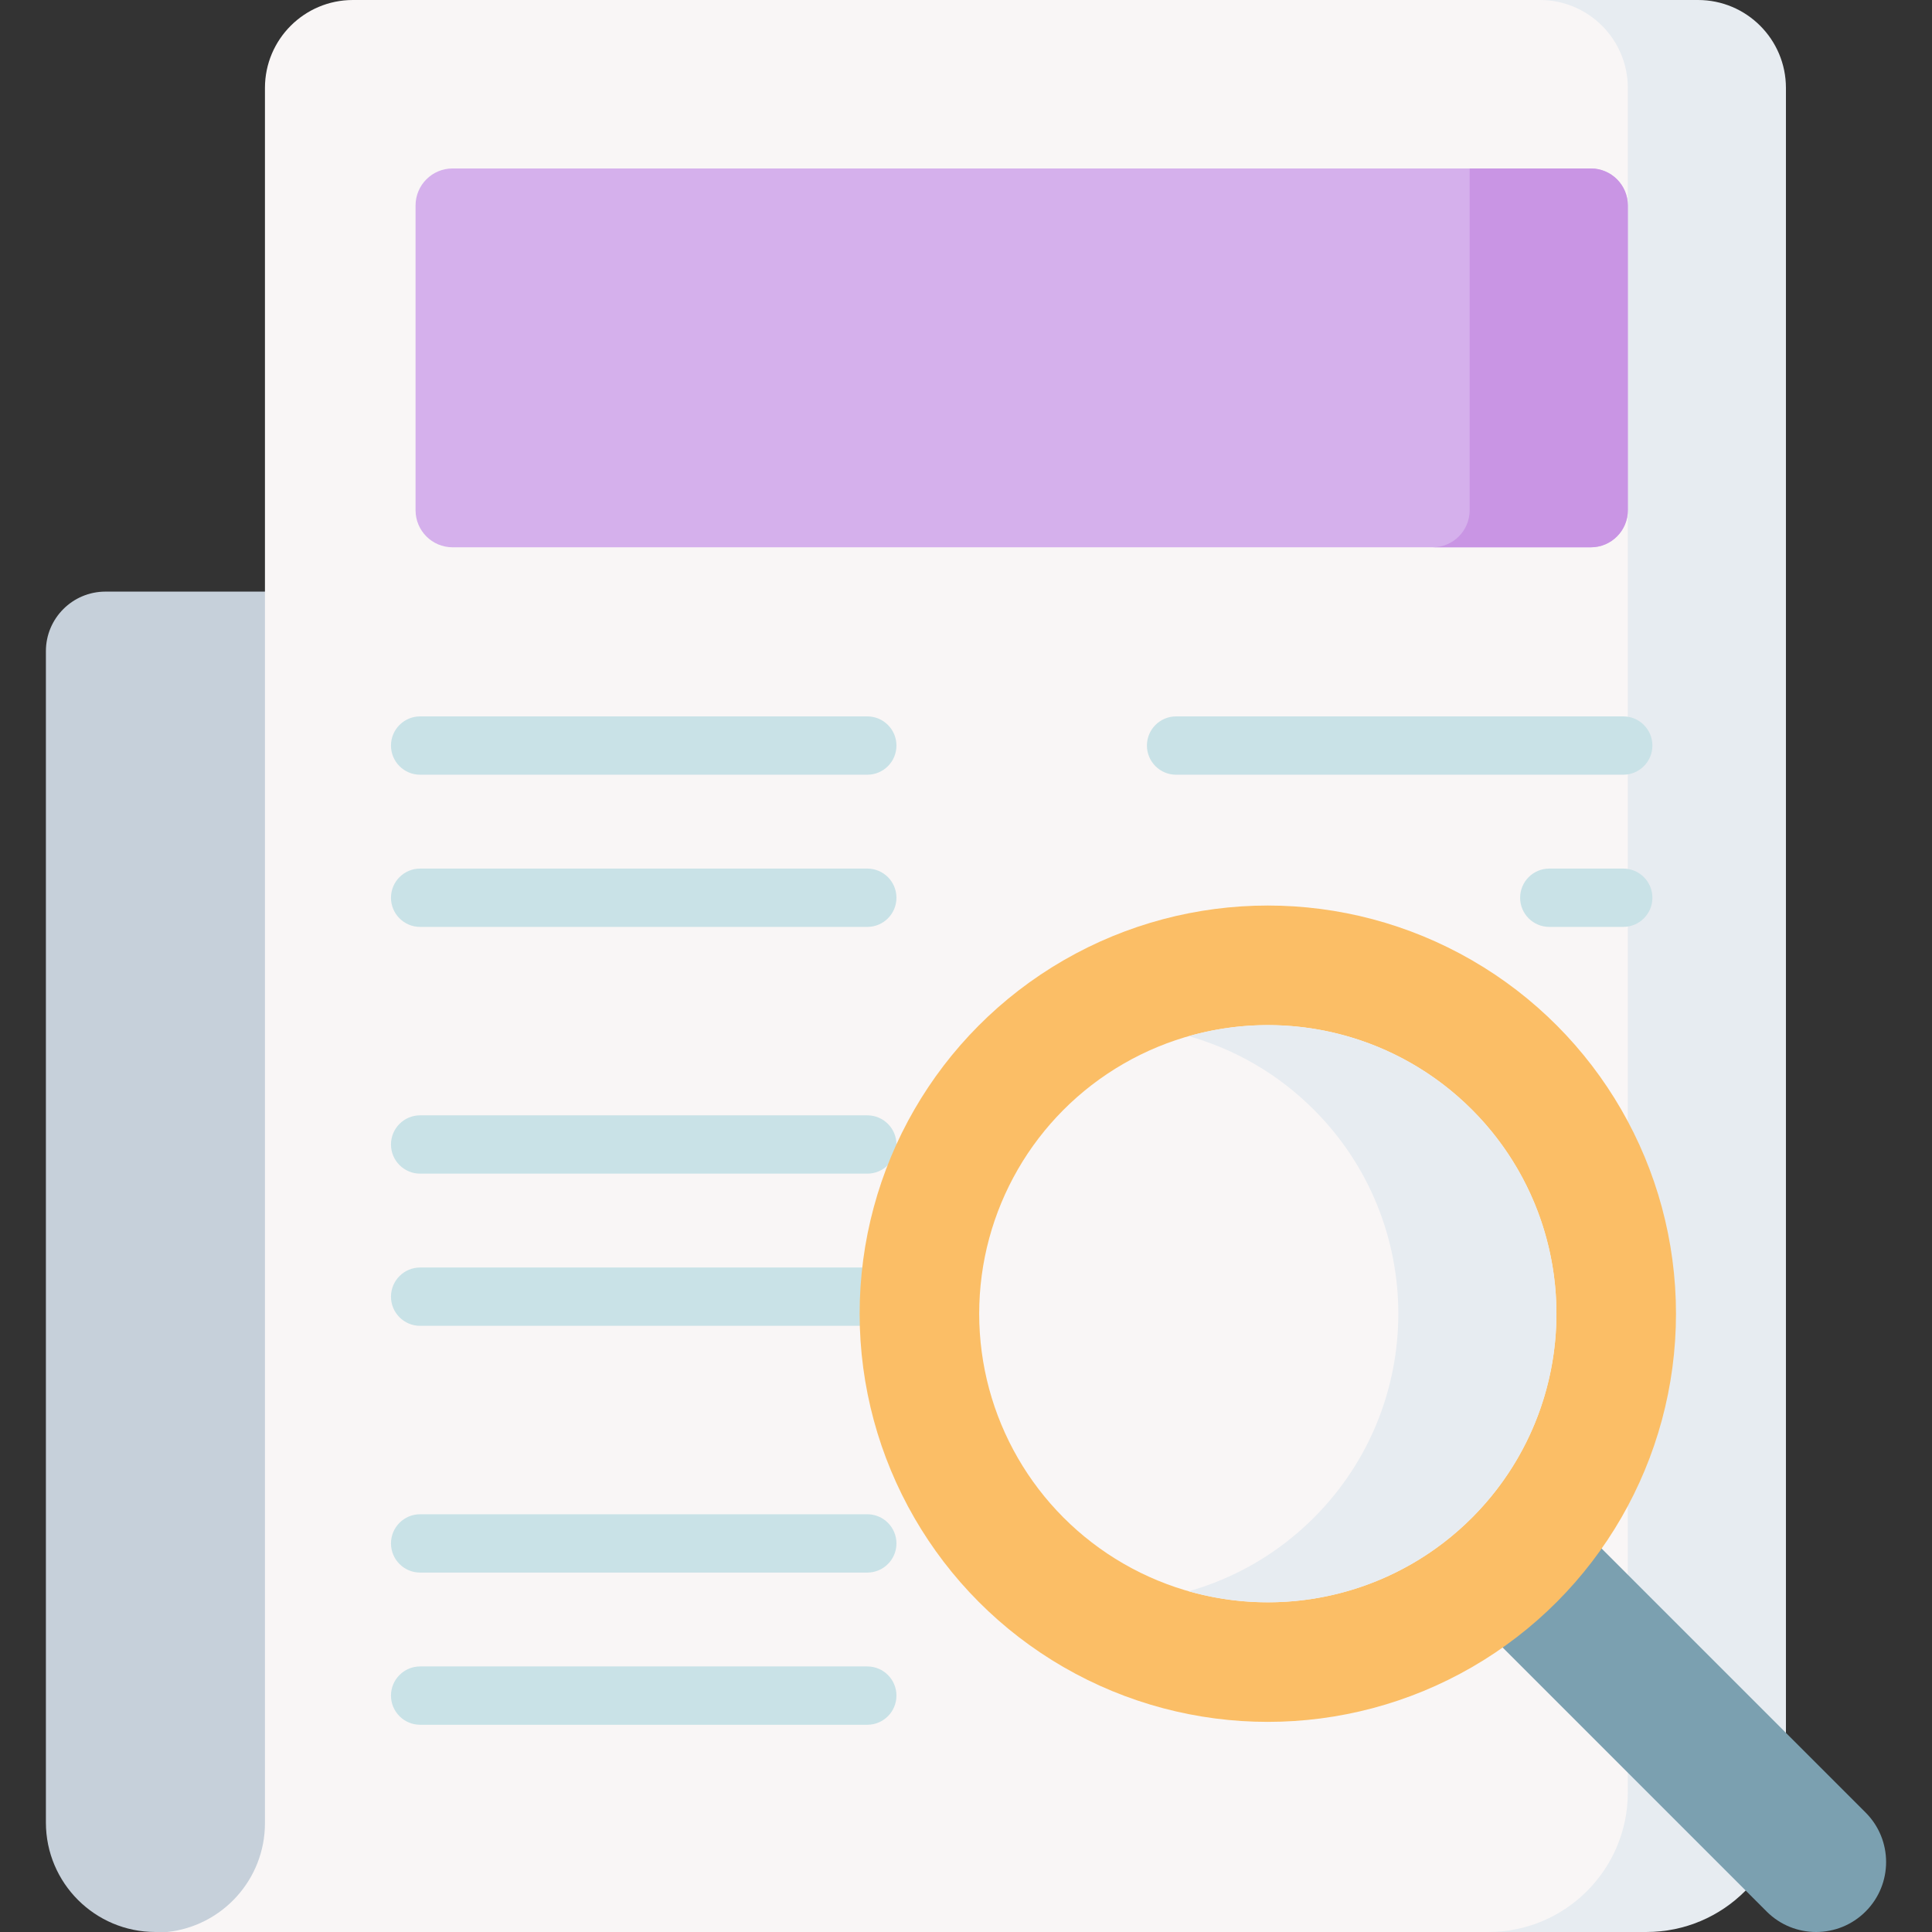 <svg id="Capa_1" enable-background="new 0 0 512 512" height="512" viewBox="0 0 512 512" width="512" xmlns="http://www.w3.org/2000/svg"><rect x="0" y="0" width="512" height="512" fill="#333333" stroke="none"/><g><g><g><path d="m51.422 512h-10.233c-16.031 0-29.026-12.995-29.026-29.026v-310.4c0-8.721 7.07-15.791 15.791-15.791h62.727v312.302c0 22.313-17.035 40.934-39.259 42.915z" fill="#c6d0da"/></g><g><g><g><g><path d="m437.89 475.021v-451.715c0-12.871-10.434-23.306-23.306-23.306h-321.062c-12.872 0-23.307 10.435-23.307 23.306v459.839c0 14.97-11.333 27.289-25.887 28.854h356.585c20.422 0 36.977-16.556 36.977-36.978z" fill="#f9f6f6"/><path d="m449.986 0h-41.902c12.872 0 23.306 10.435 23.306 23.306v451.714c0 20.423-16.556 36.979-36.979 36.979h41.902c20.423 0 36.98-16.556 36.98-36.979v-451.714c-.001-12.871-10.436-23.306-23.307-23.306z" fill="#e7ecf1"/><path d="m421.576 145.038h-301.634c-5.42 0-9.814-4.394-9.814-9.814v-80.767c0-5.42 4.394-9.814 9.814-9.814h301.635c5.42 0 9.814 4.394 9.814 9.814v80.767c-.001 5.42-4.395 9.814-9.815 9.814z" fill="#d5b0ec"/><path d="m421.576 44.643h-32.101v90.581c0 5.42-4.394 9.814-9.814 9.814h41.915c5.42 0 9.814-4.394 9.814-9.814v-80.767c0-5.42-4.394-9.814-9.814-9.814z" fill="#c995e4"/></g><g><g><g><path d="m229.842 205.309h-118.499c-4.269 0-7.729-3.46-7.729-7.729s3.46-7.729 7.729-7.729h118.498c4.269 0 7.729 3.46 7.729 7.729.001 4.269-3.46 7.729-7.728 7.729z" fill="#c9e2e7"/></g><g><path d="m229.842 245.64h-118.499c-4.269 0-7.729-3.46-7.729-7.729s3.46-7.729 7.729-7.729h118.498c4.269 0 7.729 3.46 7.729 7.729.001 4.269-3.46 7.729-7.728 7.729z" fill="#c9e2e7"/></g></g><g><g><path d="m229.842 311.03h-118.499c-4.269 0-7.729-3.46-7.729-7.729s3.46-7.729 7.729-7.729h118.498c4.269 0 7.729 3.46 7.729 7.729.001 4.269-3.46 7.729-7.728 7.729z" fill="#c9e2e7"/></g><g><path d="m229.842 351.361h-118.499c-4.269 0-7.729-3.46-7.729-7.729s3.46-7.729 7.729-7.729h118.498c4.269 0 7.729 3.46 7.729 7.729.001 4.269-3.46 7.729-7.728 7.729z" fill="#c9e2e7"/></g></g><g><g><path d="m229.842 416.75h-118.499c-4.269 0-7.729-3.46-7.729-7.729s3.46-7.729 7.729-7.729h118.498c4.269 0 7.729 3.46 7.729 7.729s-3.46 7.729-7.728 7.729z" fill="#c9e2e7"/></g><g><path d="m229.842 457.081h-118.499c-4.269 0-7.729-3.46-7.729-7.729s3.46-7.729 7.729-7.729h118.498c4.269 0 7.729 3.46 7.729 7.729s-3.46 7.729-7.728 7.729z" fill="#c9e2e7"/></g></g></g><g><g><g><path d="m430.175 205.309h-118.499c-4.269 0-7.729-3.46-7.729-7.729s3.46-7.729 7.729-7.729h118.498c4.269 0 7.729 3.46 7.729 7.729.001 4.269-3.46 7.729-7.728 7.729z" fill="#c9e2e7"/></g><g><path d="m430.175 245.64h-19.596c-4.269 0-7.729-3.46-7.729-7.729s3.46-7.729 7.729-7.729h19.596c4.269 0 7.729 3.46 7.729 7.729s-3.461 7.729-7.729 7.729z" fill="#c9e2e7"/></g></g></g></g></g></g><g><g><path d="m494.405 506.568c-7.242 7.242-18.985 7.242-26.227 0l-79.871-79.871c-2.234-2.234-2.234-5.855 0-8.089l18.138-18.138c2.234-2.234 5.855-2.234 8.089 0l79.871 79.871c7.243 7.243 7.243 18.985 0 26.227z" fill="#7ba0b0"/></g><g><circle cx="335.983" cy="348.146" fill="#fbbe66" r="108.17"/><circle cx="335.983" cy="348.146" fill="#f9f6f6" r="76.488"/><path d="m390.068 294.061c-20.32-20.32-49.224-26.801-75.036-19.475 12.132 3.443 23.583 9.925 33.134 19.475 29.87 29.87 29.87 78.299 0 108.17-9.551 9.551-21.002 16.032-33.134 19.475 25.812 7.326 54.716.844 75.036-19.475 29.87-29.871 29.87-78.3 0-108.17z" fill="#e7ecf1"/></g></g></g></g></svg>